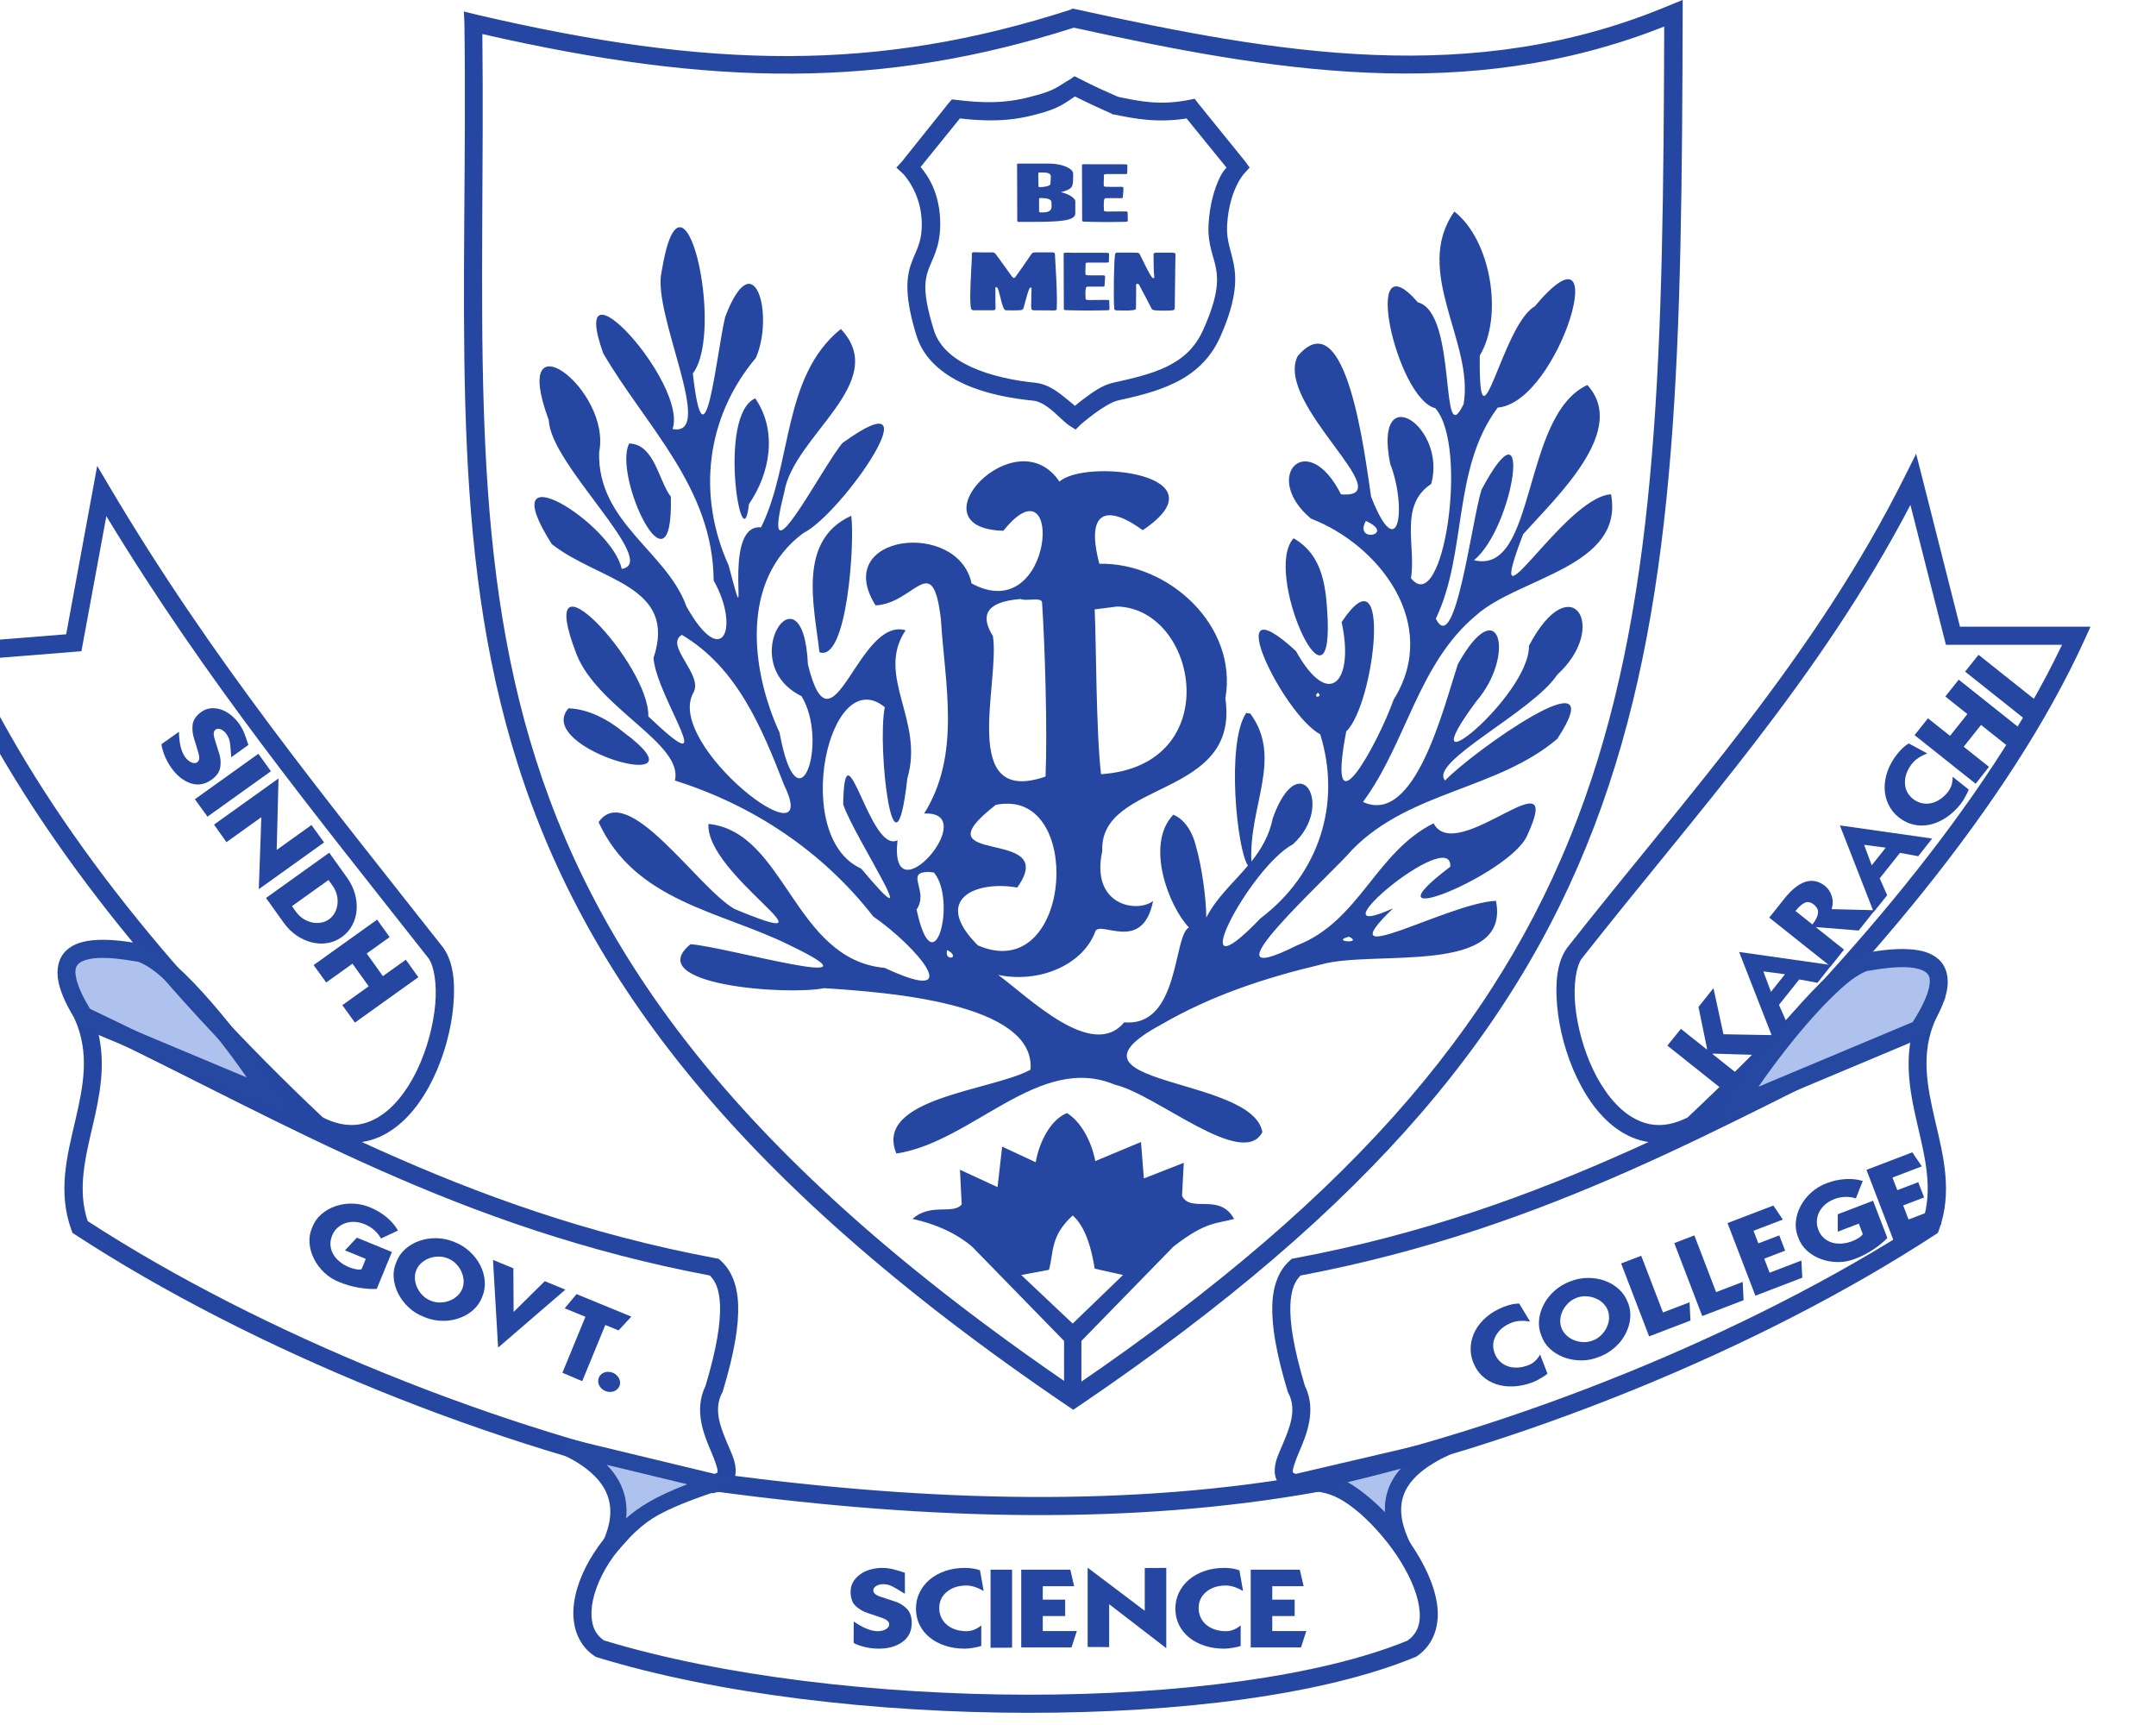 <?xml version="1.0" encoding="UTF-8" standalone="no"?>
<!-- Created with Inkscape (http://www.inkscape.org/) -->

<svg
   xmlns:dc="http://purl.org/dc/elements/1.1/"
   xmlns:cc="http://creativecommons.org/ns#"
   xmlns:rdf="http://www.w3.org/1999/02/22-rdf-syntax-ns#"
   xmlns:svg="http://www.w3.org/2000/svg"
   xmlns="http://www.w3.org/2000/svg"
   xmlns:sodipodi="http://sodipodi.sourceforge.net/DTD/sodipodi-0.dtd"
   xmlns:inkscape="http://www.inkscape.org/namespaces/inkscape"
   width="500"
   height="400"
   id="svg2"
   version="1.1"
   inkscape:version="0.48.4 r9939"
   sodipodi:docname="New document 1">
  <defs
     id="defs4">
    <filter
       color-interpolation-filters="sRGB"
       inkscape:label="filter1"
       id="filter4127" />
    <inkscape:path-effect
       effect="bend_path"
       id="path-effect4487"
       is_visible="true"
       bendpath="m 4105.363,9446.687 c 87.425,7.64 139.056,3.25 202.613,0"
       prop_scale="1"
       scale_y_rel="false"
       vertical="false"
       bendpath-nodetypes="cc" />
  </defs>
  <sodipodi:namedview
     id="base"
     pagecolor="#ffffff"
     bordercolor="#666666"
     borderopacity="1.0"
     inkscape:pageopacity="0.0"
     inkscape:pageshadow="2"
     inkscape:zoom="0.49980848"
     inkscape:cx="192.88476"
     inkscape:cy="250.50082"
     inkscape:document-units="px"
     inkscape:current-layer="layer1"
     showgrid="false"
     fit-margin-top="0"
     fit-margin-left="0"
     fit-margin-right="0"
     fit-margin-bottom="0"
     inkscape:window-width="1024"
     inkscape:window-height="712"
     inkscape:window-x="-4"
     inkscape:window-y="-4"
     inkscape:window-maximized="1" />
  <g
     inkscape:label="Layer 1"
     inkscape:groupmode="layer"
     id="layer1"
     transform="translate(3308.638,307.139)">
    <g
       transform="matrix(-1,0,0,1,11746.495,-122.166)"
       id="g4033" />
    <flowRoot
       xml:space="preserve"
       id="flowRoot6589"
       style="font-size:20px;font-style:normal;font-variant:normal;font-weight:normal;font-stretch:normal;text-align:center;line-height:125%;letter-spacing:-3.16px;word-spacing:0px;text-anchor:middle;fill:#000000;fill-opacity:1;stroke:none;font-family:bebas;-inkscape-font-specification:bebas"
       transform="translate(-3549.292,324.897)"><flowRegion
         id="flowRegion6591"><rect
           id="rect6593"
           width="586.899"
           height="422.85"
           x="76.368"
           y="243.432"
           style="font-size:20px" /></flowRegion><flowPara
         id="flowPara6595" /></flowRoot>    <g
       transform="matrix(4.291,0,0,4.291,-3602.946,-542.762)"
       id="g3970">
      <path
         inkscape:connector-curvature="0"
         id="path3972"
         d="m 147.188,66.344 c -2.277,3.23 1.08,7.073 0.5,10.406 -1.318,2.739 -0.301,-4.939 -2.469,-5.5 -3.126,-3.6 -1.173,5.192 0.938,5.719 1.826,2.048 0.431,11.373 -1.312,9.188 0.283,-1.737 -0.665,-3.942 1.094,-5.094 0.856,-3.116 -3.146,-5.748 -2.219,-1.094 0.927,2.393 0.447,5.575 -1.031,1.781 -0.326,-2.125 -1.315,-10.712 -3.969,-7.594 -1.273,2.589 5.688,7.744 2.344,7.469 -1.834,-3.624 -4.325,-0.955 -1.625,1.312 3.685,1.415 7.019,5.703 4.469,9.781 -0.827,2.329 -3.686,7.6 -2.562,1.719 1.539,-1.465 2.519,-10.082 -0.25,-5.906 0.702,3.191 -0.661,4.812 -2.469,1.562 -4.286,-3.949 -0.706,3.423 1.312,4.5 1.168,3.746 -0.068,7.557 -3.219,9.938 -4.435,4.622 -0.633,-2.719 1.75,-4 2.289,-2.076 0.338,-5.383 -1.094,-1.406 -0.185,0.945 -0.635,1.687 -1.156,2.344 -0.15,-2.999 1.717,-5.595 -0.062,-8 L 135.938,93.438 c -1.086,1.621 -0.504,7.372 0.094,8.25 -0.785,0.934 -1.708,1.737 -2.25,2.812 -7.5e-4,-1.044 -0.246,-2.779 -0.562,-3.875 -0.161,-0.668 -0.55,-1.413 -1.219,-1.688 -1.543,1.607 -0.237,4.972 0.844,6.094 -0.863,0.436 -0.488,5.392 -3.5,5.125 -1.725,2.096 -5.174,-1.367 -6.812,-2.562 2.226,0.468 4.587,-0.544 5.25,-2.344 0.238,-0.645 2.558,1.214 3.125,-1.656 -0.792,0.658 -3.394,0.313 -2.75,-2.688 -0.151,-3.891 7.444,-2.8 6.656,-8.25 0.685,-3.933 -3.063,-7.353 -6.812,-7.281 -0.813,-3.092 0.608,-3.095 2.344,-1.812 4.528,-3.038 -3.111,-3.886 -4.5,-2.625 -2.352,-3.513 -8.023,2.518 -3.031,2.656 3.302,-4.13 2.776,5.28 -1.719,2.844 -0.724,-3.465 -7.615,-2.671 -5.188,1.188 2.126,-0.102 3.081,-3.06 3.531,0.75 0.217,3.524 1.101,7.299 -0.906,10.5 3.203,-0.162 -1.93,5.802 -1.438,1.438 -1.499,0.801 -2.857,-6.613 -2.938,-1.938 0.592,1.782 4.73,7.947 0.969,3.469 -3.815,-1.702 -1.745,-11.188 1.281,-8.719 -0.432,2.105 0.504,10.19 1.219,3.844 0.933,-3.113 -1.745,-5.542 -0.094,-8 -2.591,-0.746 -3.969,7.185 -5.281,1.844 -0.253,-5.613 -4.037,-0.11 -0.344,1.719 1.496,2.455 -0.182,7.439 -1.188,1.969 -1.549,-3.367 -2.139,-8.249 1.281,-10.781 2.093,-1.031 7.337,-8.644 2.125,-4.875 -1.096,1.268 -4.537,8.064 -3.156,2.688 0.471,-3.064 5.781,-5.961 3.062,-8.844 -3.17,2.559 -2.609,7.264 -4.312,10.719 -2.256,-0.217 -0.445,7.012 -1.75,2.062 -1.707,-3.768 -1.248,-7.985 1.469,-11.219 1.004,-2.28 -0.075,-6.367 -1.656,-2.219 -0.467,1.904 -1.106,8.748 -1.75,3.062 1.772,-2.333 -0.556,-12.458 -1.688,-5.5 -0.537,2.247 2.97,8.954 0.594,8.5 0.838,-2.46 -5.749,-9.708 -3.75,-4.094 2.295,3.944 5.94,7.254 5.969,12.281 1.422,2.501 0.511,4.923 -1.469,1.406 -1.055,-2.967 -4.83,-4.542 -4.719,-8.344 0.678,-3.404 -4.886,-7.541 -2.719,-1.719 0.056,2.364 6.044,7.7 3.938,8.031 -0.512,-2.457 -7.113,-6.597 -3.781,-1.344 2.548,2.008 6.811,2.211 5.5,6.156 0.157,2.143 3.829,7.076 -0.281,3.156 0.084,-2.81 -6.309,-9.641 -3.875,-3.344 1.166,2.921 5.787,4.83 5.312,6.812 4.19,1.316 7.961,3.798 10.719,7.344 2.307,1.593 5.165,4.903 0.625,2.781 -4.932,-0.452 -5.361,-7.356 -9.531,-7.781 -0.169,2.765 7.558,7.155 1.406,4.594 -1.992,-1.135 -5.774,-6.968 -7.344,-4.688 1.976,4.295 6.571,4.798 10.281,6.625 5.721,2.733 -3.458,0.087 -5.312,-0.031 -2.677,2.193 5.192,2.782 7.219,2.375 3.301,0.215 11.448,0.775 11.156,4.406 -2.113,1.151 -8.489,1.513 -7.25,4.531 4.116,-0.621 7.723,-5.447 11.812,-3.719 2.238,0.513 6.901,4.592 7.969,2.562 -0.515,-3.051 -11.637,-2.486 -5.469,-5.812 2.723,-1.583 5.638,-2.535 8.656,-3.25 2.808,-0.802 10.252,0.644 9.438,-3.438 -2.593,0.113 -9.284,3.994 -5.562,0.406 -4.675,2.119 3.216,-4.525 3.094,-2.25 -5.009,3.789 3.247,0.428 4.156,-1.688 2.125,-4.595 -3.814,1.694 -5.062,-0.656 -3.147,1.578 -3.988,5.274 -7.375,6.594 -5.488,2.746 1.678,-3.652 3,-5.188 3.113,-3.163 7.802,-3.21 11.062,-5.969 3.158,-4.825 -4.65,0.75 -6.062,2.25 -0.916,-1.005 4.733,-3.703 6.062,-5.719 2.831,-2.586 0.742,-5.895 -1.531,-1.562 0.055,2.723 -6.763,8.272 -2.844,3 2.155,-2.501 1.242,-6.037 -1,-2 -0.789,2.41 -2.324,8.738 -5.125,7.438 2.347,-3.172 2.965,-7.472 6.125,-10.094 2.308,-2.052 8.008,-2.603 7.281,-6.531 -2.577,0.158 -7.067,8.212 -4.75,2.156 1.846,-2.062 5.691,-5.626 3.469,-8.062 -3.577,1.656 -2.719,10.301 -6.125,9.469 2.182,-1.8 3.236,-9.117 0.406,-3.812 -0.544,1.729 -1.418,9.103 -2.469,6.969 1.706,-3.564 0.873,-8.101 3.344,-11.406 3.358,-0.266 6.392,-10.704 2,-5.469 -1.794,1.045 -3.034,8.43 -2.969,2.656 1.282,-2.124 0.608,-6.238 -1.375,-7.781 z M 109.406,76.438 c -2.077,0.905 -0.691,9.041 -0.344,5.719 1.161,-1.694 1.548,-3.961 0.344,-5.719 z m -6.812,2.438 c -0.909,1.757 2.392,8.695 2.25,2.875 -0.674,-0.872 -0.875,-2.83 -2.25,-2.875 z m 12,3.906 c -2.928,1.337 -2.003,4.865 -1.719,7.375 1.501,0.56 1.916,-5.959 1.719,-7.375 z m 27.812,0.281 c 1.661,0.744 -0.676,1.226 0,0 z M 138.5,84 c -1.657,1.804 2.039,9.991 1.844,4.406 C 140.259,86.734 140.141,84.939 138.5,84 z m -14.75,3.281 c 0.303,0.138 1.135,-0.125 1.156,0.188 0.153,2.259 0.297,6.923 0.188,9.406 -4.72,1.637 -2.446,-5.079 -2.844,-7.594 -0.932,-1.49 0.216,-1.896 1.5,-2 z m 5.219,0.406 c 4.384,0.116 5.893,8.609 -0.875,9.062 -0.275,-2.358 -0.257,-7.125 -0.344,-8.906 l 1.219,-0.156 z m -23.531,1.531 c 2.995,1.77 4.328,5.036 5.531,8.125 2.172,4.475 -6.493,-2.196 -4.906,-5 0.557,-0.965 -1.584,-2.554 -0.625,-3.125 z m 34.375,3.125 c 0.326,0.245 -0.334,0.328 0,0 z m -40.5,0.844 c -1.963,2.209 7.813,4.889 3,1.312 -0.838,-0.692 -1.893,-1.268 -3,-1.312 z m 23.75,5.156 c 4.09,0.028 3.282,9.778 -1.625,7.656 -2.533,-2.52 -0.07,-3.519 2.125,-3.125 2.414,-3.362 -5.575,-1.041 -1.156,-4.469 0.225,-0.048 0.455,-0.064 0.656,-0.062 z m -4.312,3.688 c 0.085,-7.5e-4 0.203,0.023 0.312,0.031 1.258,1.497 -0.013,6.339 -0.938,2 0.689,-0.988 -0.655,-2.019 0.625,-2.031 z m 22.75,3.5 c 0.8,0.401 -1.059,0.257 0,0 z M 119.781,106.25 c 0.799,0.433 -0.202,0.651 0,0 z m 6.469,8.812 c -0.883,0.352 -1.494,1.558 -1.688,2.656 l -1.812,-0.844 -0.25,2.188 -2.031,-0.938 0.094,1.875 c -0.461,0.566 -1.689,-0.098 -2.656,0.781 1.343,0.297 2.403,0.808 3.219,1.5 l 4.969,5.094 0,3.094 0.938,0 0,-3.094 4.969,-5.094 c 1.787,-1.394 2.361,-1.233 3.281,-1.5 -0.785,-1.435 -2.349,-0.29 -2.812,-1.25 l 0.094,-1.781 -2.156,0.844 -0.156,-1.969 -2.469,1.031 c -0.217,-1.129 -0.816,-2.158 -1.531,-2.594 z m 0.312,5.531 c 0.509,0.452 0.941,1.305 1.188,2.875 l 1.531,0.344 -2.719,2.625 -2.781,-2.625 1.5,-0.281 c 0.264,-0.947 0.051,-1.809 1.281,-2.938 z"
         style="fill:#2547a1;fill-opacity:1" />
      <path
         style="font-size:medium;font-style:normal;font-variant:normal;font-weight:normal;font-stretch:normal;text-indent:0;text-align:start;text-decoration:none;line-height:normal;letter-spacing:normal;word-spacing:normal;text-transform:none;direction:ltr;block-progression:tb;writing-mode:lr-tb;text-anchor:start;baseline-shift:baseline;color:#000000;fill:#2547a1;fill-opacity:1;stroke:none;stroke-width:0.983;marker:none;visibility:visible;display:inline;overflow:visible;enable-background:accumulate;font-family:Sans;-inkscape-font-specification:Sans"
         d="m 126.656,59.031 -0.219,0.156 c -0.67,0.379 -0.792,0.615 -2.094,0.938 -1.473,0.405 -2.73,0.345 -4.031,0.188 l -0.281,-0.031 -0.188,0.219 -2.5,3.125 -0.312,0.344 0.344,0.312 c 0,0 1.045,1.028 1.031,2.781 -0.008,1.045 -0.333,1.383 -0.594,2.156 -0.261,0.773 -0.315,1.824 0.312,3.844 0.384,1.235 1.4,2.064 2.562,2.594 1.163,0.53 2.511,0.784 3.75,0.906 0.279,0.028 0.601,0.201 0.938,0.469 0.337,0.268 0.649,0.621 1,0.875 L 126.719,78.125 127,77.844 c 0,0 0.328,-0.278 0.75,-0.594 0.422,-0.316 0.96,-0.63 1.219,-0.688 1.017,-0.227 2.127,-0.479 3.125,-0.969 0.998,-0.49 1.889,-1.239 2.438,-2.469 0.825,-1.851 0.901,-2.984 0.75,-3.844 -0.151,-0.86 -0.423,-1.331 -0.375,-2.188 0.057,-1.01 0.305,-1.729 0.531,-2.188 0.227,-0.459 0.406,-0.625 0.406,-0.625 l 0.281,-0.312 -0.25,-0.344 -2.531,-3.125 -0.188,-0.25 -0.312,0.062 c -1.539,0.303 -2.604,0.088 -3.781,-0.156 -0.029,-0.013 -0.065,-0.019 -0.094,-0.031 -0.677,-0.296 -1.298,-0.574 -2.062,-0.969 l -0.25,-0.125 z m 0.031,1.094 c 0.72,0.359 1.377,0.664 2,0.938 l 0.031,0.031 0.062,0 c 1.124,0.232 2.345,0.467 3.938,0.219 l 2.156,2.656 c -0.114,0.148 -0.183,0.174 -0.344,0.5 -0.28,0.567 -0.56,1.417 -0.625,2.562 -0.062,1.093 0.287,1.728 0.406,2.406 0.119,0.678 0.09,1.537 -0.688,3.281 -0.45,1.01 -1.117,1.582 -1.969,2 -0.851,0.418 -1.887,0.648 -2.906,0.875 -0.593,0.132 -1.13,0.527 -1.594,0.875 -0.267,0.2 -0.322,0.248 -0.469,0.375 -0.208,-0.179 -0.409,-0.341 -0.688,-0.562 -0.397,-0.315 -0.879,-0.629 -1.469,-0.688 -1.169,-0.116 -2.427,-0.384 -3.438,-0.844 -1.01,-0.46 -1.754,-1.11 -2.031,-2 -0.596,-1.918 -0.511,-2.629 -0.312,-3.219 0.199,-0.59 0.646,-1.207 0.656,-2.469 0.014,-1.727 -0.711,-2.714 -1.062,-3.125 l 2.125,-2.625 c 1.265,0.14 2.593,0.202 4.125,-0.219 1.291,-0.319 1.635,-0.682 2.094,-0.969 z"
         id="path3974"
         inkscape:connector-curvature="0" />
      <path
         style="font-size:medium;font-style:normal;font-variant:normal;font-weight:normal;font-stretch:normal;text-indent:0;text-align:start;text-decoration:none;line-height:normal;letter-spacing:normal;word-spacing:normal;text-transform:none;direction:ltr;block-progression:tb;writing-mode:lr-tb;text-anchor:start;baseline-shift:baseline;color:#000000;fill:#2547a1;fill-opacity:1;stroke:none;stroke-width:0.983;marker:none;visibility:visible;display:inline;overflow:visible;enable-background:accumulate;font-family:Sans;-inkscape-font-specification:Sans"
         d="m 159.531,54.906 -0.688,0.281 c -10.68,4.506 -21.304,2.598 -32.125,0.219 l -0.156,-0.031 -0.125,0.062 c -10.407,3.353 -19.399,3.241 -32.156,0.25 l -0.625,-0.156 0.031,0.625 c 0.198,14.673 -0.931,27.088 2.562,39 3.494,11.912 11.606,23.243 30.062,35.75 l 0.281,0.188 0.281,-0.188 c 15.917,-10.785 24.113,-20.731 28.281,-32.438 4.168,-11.707 4.323,-25.094 4.375,-42.812 l 0,-0.75 z m -1,1.438 c -0.055,17.351 -0.278,30.449 -4.312,41.781 -4.063,11.413 -12.023,21.121 -27.625,31.75 -18.107,-12.338 -25.97,-23.389 -29.375,-35 -3.376,-11.512 -2.401,-23.678 -2.562,-38.125 12.474,2.858 21.624,2.965 31.969,-0.344 10.575,2.322 21.198,4.189 31.906,-0.062 z"
         id="path3976"
         inkscape:connector-curvature="0" />
      <g
         transform="matrix(1.524,0,0,0.656,6,0)"
         style="font-size:5.832px;font-style:normal;font-variant:normal;font-weight:normal;font-stretch:normal;text-align:center;line-height:125%;letter-spacing:0px;word-spacing:0px;text-anchor:middle;fill:#2547a1;fill-opacity:1;stroke:none;font-family:Headline One;-inkscape-font-specification:Headline One"
         id="g3978">
        <path
           d="m 79.201,101.306 c -2e-6,0.276 -0.134,0.463 -0.402,0.56 -0.206,0.078 -0.552,0.117 -1.038,0.117 l -0.56,0 c -0.039,0 -0.058,-0.029 -0.058,-0.088 l -0.006,-4.642 c 0,-0.047 0.012,-0.07 0.035,-0.07 l 1.097,0 c 0.233,5e-6 0.435,0.086 0.606,0.259 0.171,0.173 0.255,0.374 0.251,0.604 l -0.006,0.618 c -0.004,0.229 -0.027,0.397 -0.07,0.502 -0.058,0.14 -0.179,0.264 -0.361,0.373 0.128,0.062 0.243,0.163 0.344,0.303 0.113,0.156 0.169,0.315 0.169,0.478 z m -0.869,-2.986 c 0.004,-0.132 -0.008,-0.225 -0.035,-0.28 -0.039,-0.082 -0.118,-0.122 -0.239,-0.122 -0.066,-0.004 -0.111,-0.004 -0.134,0 -0.023,0.004 -0.035,0.023 -0.035,0.058 0.004,0.194 0.006,0.55 0.006,1.067 -10e-7,0.051 0.014,0.076 0.041,0.076 0.078,0.008 0.16,-0.013 0.248,-0.061 0.088,-0.049 0.133,-0.118 0.137,-0.207 z m 0.029,2.374 -0.006,-0.344 c -0.004,-0.222 -0.136,-0.332 -0.397,-0.332 -0.027,0 -0.041,0.021 -0.041,0.064 0,0 0,0.348 0,1.044 0,0.051 0.021,0.076 0.064,0.076 l 0.082,0 c 0.202,10e-6 0.301,-0.169 0.297,-0.507 z"
           style="fill:#2547a1;fill-opacity:1"
           id="path3980"
           inkscape:connector-curvature="0" />
        <path
           d="m 81.065,101.901 c -2e-6,0.047 -0.031,0.072 -0.093,0.076 -0.537,0.027 -1.025,0.023 -1.464,-0.012 -0.043,-0.004 -0.064,-0.041 -0.064,-0.111 l -0.006,-4.555 c 0,-0.043 0.021,-0.064 0.064,-0.064 0.299,-0.004 0.783,-0.002 1.452,0.006 0.062,5e-6 0.093,0.023 0.093,0.07 -2e-6,0.062 -2e-6,0.167 0,0.315 -0.004,0.183 -0.006,0.298 -0.006,0.347 -10e-7,0.049 -0.021,0.073 -0.064,0.073 -0.155,4e-6 -0.379,4e-6 -0.671,0 -0.058,4e-6 -0.088,0.021 -0.088,0.064 -10e-7,0.019 -0.002,0.158 -0.006,0.414 -0.004,0.218 -0.004,0.381 0,0.49 -10e-7,0.043 0.023,0.068 0.07,0.076 0.082,0.012 0.262,0.014 0.542,0.006 0.051,3e-6 0.078,0.023 0.082,0.07 0.004,0.07 0.002,0.2 -0.006,0.391 -0.008,0.222 -0.012,0.352 -0.012,0.391 -2e-6,0.054 -0.021,0.082 -0.064,0.082 -2e-6,1e-5 -0.175,1e-5 -0.525,0 -0.039,1e-5 -0.062,0.029 -0.07,0.087 -0.019,0.163 -0.023,0.472 -0.012,0.927 -10e-7,0.051 0.035,0.08 0.105,0.088 0.152,-0.004 0.366,-0.008 0.642,-0.012 0.062,0 0.093,0.025 0.093,0.076 -10e-7,0.315 0.002,0.55 0.006,0.706 z"
           style="fill:#2547a1;fill-opacity:1"
           id="path3982"
           inkscape:connector-curvature="0" />
        <path
           d="m 78.542,109.081 c -3e-6,0.066 -0.002,0.107 -0.006,0.122 -0.012,0.047 -0.035,0.072 -0.07,0.076 -0.016,0.004 -0.257,0 -0.723,-0.012 -0.062,0 -0.095,-0.043 -0.099,-0.128 -0.008,-0.101 -0.01,-0.28 -0.006,-0.536 -3e-6,-0.171 0.002,-0.395 0.006,-0.671 0.004,-0.264 0.006,-0.406 0.006,-0.426 -2e-6,-0.082 -0.008,-0.122 -0.023,-0.122 -0.019,0 -0.037,0.033 -0.053,0.099 -0.031,0.14 -0.068,0.397 -0.111,0.77 -0.051,0.447 -0.084,0.727 -0.099,0.84 -0.016,0.097 -0.051,0.152 -0.108,0.163 -0.056,0.012 -0.139,0.018 -0.248,0.018 -0.175,-0.004 -0.26,-0.006 -0.257,-0.006 -0.035,0 -0.064,-0.054 -0.087,-0.163 -0.039,-0.183 -0.08,-0.496 -0.122,-0.939 -0.047,-0.412 -0.076,-0.643 -0.088,-0.694 -0.019,-0.078 -0.041,-0.117 -0.064,-0.117 -0.016,0 -0.023,0.041 -0.023,0.122 -10e-7,0.929 0.002,1.472 0.006,1.627 0.004,0.101 -0.025,0.155 -0.087,0.163 -1e-6,0 -0.227,0 -0.682,0 -0.062,0 -0.097,-0.066 -0.105,-0.198 -0.016,-0.229 -0.023,-0.556 -0.023,-0.98 0,-0.486 0.012,-1.198 0.035,-2.135 0.019,-0.805 0.027,-1.244 0.023,-1.318 -0.004,-0.035 -0.002,-0.066 0.006,-0.093 0.012,-0.043 0.033,-0.062 0.064,-0.058 0.21,0.016 0.432,0.02 0.665,0.012 0.039,10e-6 0.074,0.043 0.105,0.128 0.043,0.121 0.233,0.731 0.572,1.831 0.031,0.097 0.056,0.146 0.076,0.146 0.023,0 0.049,-0.049 0.076,-0.146 0.144,-0.459 0.328,-1.073 0.554,-1.843 0.023,-0.082 0.068,-0.12 0.134,-0.117 -3e-6,10e-6 0.204,10e-6 0.612,0 0.054,10e-6 0.082,0.054 0.082,0.163 0.016,0.673 0.031,1.345 0.047,2.018 0.023,1.112 0.029,1.913 0.017,2.403 z"
           style="fill:#2547a1;fill-opacity:1"
           id="path3984"
           inkscape:connector-curvature="0" />
        <path
           d="m 80.415,109.191 c -2e-6,0.047 -0.031,0.072 -0.093,0.076 -0.537,0.027 -1.025,0.023 -1.464,-0.012 -0.043,-0.004 -0.064,-0.041 -0.064,-0.111 l -0.006,-4.555 c 0,-0.043 0.021,-0.064 0.064,-0.064 0.299,-0.004 0.783,-0.002 1.452,0.006 0.062,1e-5 0.093,0.023 0.093,0.07 -2e-6,0.062 -2e-6,0.167 0,0.315 -0.004,0.183 -0.006,0.298 -0.006,0.347 -10e-7,0.049 -0.021,0.073 -0.064,0.073 -0.155,1e-5 -0.379,1e-5 -0.671,0 -0.058,1e-5 -0.088,0.021 -0.088,0.064 -10e-7,0.019 -0.002,0.158 -0.006,0.414 -0.004,0.218 -0.004,0.381 0,0.49 -1e-6,0.043 0.023,0.068 0.07,0.076 0.082,0.012 0.262,0.014 0.542,0.006 0.051,1e-5 0.078,0.023 0.082,0.07 0.004,0.07 0.002,0.2 -0.006,0.391 -0.008,0.222 -0.012,0.352 -0.012,0.391 -2e-6,0.054 -0.021,0.082 -0.064,0.082 -2e-6,0 -0.175,0 -0.525,0 -0.039,0 -0.062,0.029 -0.07,0.087 -0.019,0.163 -0.023,0.472 -0.012,0.927 -1e-6,0.051 0.035,0.08 0.105,0.088 0.152,-0.004 0.366,-0.008 0.642,-0.012 0.062,10e-6 0.093,0.025 0.093,0.076 -2e-6,0.315 0.002,0.55 0.006,0.706 z"
           style="fill:#2547a1;fill-opacity:1"
           id="path3986"
           inkscape:connector-curvature="0" />
        <path
           d="m 82.757,104.648 c -0.004,-0.202 -0.014,1.283 -0.029,4.456 -2e-6,0.101 -0.031,0.157 -0.093,0.169 -0.187,0.031 -0.383,0.031 -0.589,0 -0.07,-0.012 -0.115,-0.052 -0.134,-0.122 -0.128,-0.583 -0.278,-1.244 -0.449,-1.983 -0.016,-0.058 -0.039,-0.088 -0.07,-0.088 -0.023,0 -0.035,0.041 -0.035,0.122 0,0.082 0,0.358 0,0.828 -0.004,0.467 -0.006,0.83 -0.006,1.091 -10e-7,0.078 -0.049,0.126 -0.146,0.146 -0.066,0.015 -0.154,0.021 -0.263,0.018 -0.14,-0.004 -0.22,-0.006 -0.239,-0.006 -0.078,0.004 -0.119,-0.041 -0.122,-0.134 -0.016,-0.544 -0.019,-1.365 -0.012,-2.461 0.008,-1.061 0.021,-1.736 0.041,-2.024 0.008,-0.093 0.033,-0.142 0.076,-0.146 0.093,-0.004 0.22,-0.004 0.379,0 0.194,0.008 0.299,0.012 0.315,0.012 0.054,0 0.089,0.041 0.105,0.122 0.194,0.941 0.33,1.547 0.408,1.82 0.031,0.105 0.056,0.157 0.076,0.157 0.027,0 0.037,-0.06 0.029,-0.181 -0.016,-0.315 -0.023,-0.914 -0.023,-1.796 -2e-6,-0.089 0.039,-0.132 0.117,-0.128 0.132,0 0.313,0 0.542,0 0.082,0.004 0.122,0.047 0.122,0.128 z"
           style="fill:#2547a1;fill-opacity:1"
           id="path3988"
           inkscape:connector-curvature="0" />
      </g>
      <g
         id="g3990"
         transform="matrix(0.089,0,0,0.089,-643.086,-2.684)"
         style="stroke:#2547a1;stroke-opacity:1">
        <path
           style="fill:#afc1ed;fill-opacity:1;stroke:none"
           d="m 8160.788,1313.493 c -26.901,-42.749 -66.837,-87.696 -81.031,-88.034 -37.874,-6.755 -57.244,0.801 -31.012,41.016 z"
           id="path3992"
           inkscape:connector-curvature="0"
           sodipodi:nodetypes="cccc" />
        <g
           id="g3994"
           style="stroke:#2547a1;stroke-opacity:1">
          <g
             id="g3996"
             style="stroke:#2547a1;stroke-opacity:1">
            <g
               id="g3998"
               style="stroke:#2547a1;stroke-opacity:1">
              <g
                 id="g4000"
                 style="stroke:#2547a1;stroke-opacity:1">
                <g
                   id="g4002"
                   style="stroke:#2547a1;stroke-opacity:1">
                  <g
                     id="g4004"
                     style="stroke:#2547a1;stroke-opacity:1">
                    <g
                       id="g4006"
                       style="stroke:#2547a1;stroke-opacity:1">
                      <g
                         id="g4008"
                         style="stroke:#2547a1;stroke-opacity:1">
                        <g
                           id="g4010"
                           style="stroke:#2547a1;stroke-opacity:1">
                          <g
                             id="g4012"
                             style="stroke:#2547a1;stroke-opacity:1">
                            <g
                               id="g4014"
                               style="stroke:#2547a1;stroke-opacity:1">
                              <g
                                 id="g4016"
                                 style="stroke:#2547a1;stroke-opacity:1">
                                <g
                                   transform="translate(-8.839,2360.42)"
                                   style="stroke:#2547a1;stroke-opacity:1"
                                   id="g4018">
                                <path
                                   style="font-size:medium;font-style:normal;font-variant:normal;font-weight:normal;font-stretch:normal;text-indent:0;text-align:start;text-decoration:none;line-height:normal;letter-spacing:normal;word-spacing:normal;text-transform:none;direction:ltr;block-progression:tb;writing-mode:lr-tb;text-anchor:start;baseline-shift:baseline;color:#000000;fill:#2547a1;fill-opacity:1;stroke:none;stroke-width:11;marker:none;visibility:visible;display:inline;overflow:visible;enable-background:accumulate;font-family:Sans;-inkscape-font-specification:Sans"
                                   d="m 8044.562,-1107.969 6.031,13.563 c 9.18,20.656 5.207,40.391 0.312,61.437 -4.895,21.047 -10.851,43.313 -2.344,66.563 l 0.625,1.719 1.531,1 c 107.036,69.847 253.894,129.562 386.031,156.844 l 1.094,0.219 1.062,-0.219 c 3.677,-0.705 6.797,-1.914 9.219,-4.156 2.422,-2.242 3.652,-5.509 3.781,-8.406 0.259,-5.795 -2.186,-10.691 -4.469,-16.062 -4.566,-10.743 -9.279,-21.792 -3.719,-32.188 l 0.281,-0.5 0.156,-0.531 c 7.019,-23.32 9.728,-39.984 9.25,-52.531 -0.478,-12.548 -4.525,-21.308 -10.75,-26.781 l -1.156,-1 -1.469,-0.25 c -156.174,-29.168 -261.785,-95.48 -382.062,-152.375 l -13.406,-6.344 z m 20.281,21.906 c 114.458,55.101 219.264,118.494 371.375,147.25 3.362,3.36 5.818,8.322 6.187,18.031 0.401,10.517 -1.966,26.201 -8.75,48.781 -0.016,0.055 -0.015,0.101 -0.031,0.156 -7.434,15.119 -0.731,30.291 3.688,40.688 2.259,5.315 3.691,9.765 3.625,11.25 -0.033,0.743 10e-5,0.583 -0.281,0.844 -0.236,0.219 -1.239,0.718 -2.937,1.156 -129.605,-26.947 -274.21,-85.717 -379.313,-153.938 -6.291,-18.981 -1.581,-37.989 3.219,-58.625 4.056,-17.441 7.871,-36.116 3.219,-55.594 z"
                                   id="path4020"
                                   inkscape:connector-curvature="0" />
                                <path
                                   style="font-size:medium;font-style:normal;font-variant:normal;font-weight:normal;font-stretch:normal;text-indent:0;text-align:start;text-decoration:none;line-height:normal;letter-spacing:normal;word-spacing:normal;text-transform:none;direction:ltr;block-progression:tb;writing-mode:lr-tb;text-anchor:start;baseline-shift:baseline;color:#000000;fill:#2547a1;fill-opacity:1;stroke:none;stroke-width:11;marker:none;visibility:visible;display:inline;overflow:visible;enable-background:accumulate;font-family:Sans;-inkscape-font-specification:Sans"
                                   d="m 8064.188,-1430.406 -2.656,14.437 -16.187,87.813 -66.563,5.312 -7.812,0.625 3.25,7.156 c 45.298,99.508 121.667,196.334 220.187,288.969 l 0.563,0.563 0.687,0.344 c 16.297,8.302 31.901,7.179 44.281,0.031 12.38,-7.147 21.727,-19.628 28.438,-33.625 6.711,-13.997 10.803,-29.607 12.062,-43.688 1.26,-14.081 0.088,-26.651 -6,-35.187 l -0.062,-0.094 -0.062,-0.125 c -73.129,-92.975 -140.217,-174.412 -202.656,-279.906 l -7.469,-12.625 z m 5.562,30.531 c 60.74,100.234 125.67,179.501 195.75,268.594 0.014,0.018 0.017,0.044 0.031,0.062 3.118,4.428 5.067,15.153 3.938,27.781 -1.134,12.674 -4.956,27.235 -11.031,39.906 -6.075,12.671 -14.428,23.318 -24,28.844 -9.415,5.436 -19.847,6.524 -33.125,-0.031 -95.101,-89.527 -168.926,-182.756 -213.688,-277.781 l 62.781,-5.031 4.188,-0.344 0.781,-4.125 14.375,-77.875 z"
                                   id="path4022"
                                   inkscape:connector-curvature="0" />
                                <g
                                   style="stroke:#2547a1;stroke-opacity:1"
                                   id="g4024">
                                <path
                                   transform="matrix(-1,0,0,1,15295.787,-447.063)"
                                   sodipodi:nodetypes="cccc"
                                   inkscape:connector-curvature="0"
                                   id="path4026"
                                   d="m 6412.305,-387.553 c 30.508,14.061 40.041,32.682 26.247,60.882 14.414,-15.971 29.681,-42.301 66.14,-39.259 z"
                                   style="fill:#afc1ed;fill-opacity:1;stroke:none" />
                                <path
                                   style="font-size:medium;font-style:normal;font-variant:normal;font-weight:normal;font-stretch:normal;text-indent:0;text-align:start;text-decoration:none;line-height:normal;letter-spacing:normal;word-spacing:normal;text-transform:none;direction:ltr;block-progression:tb;writing-mode:lr-tb;text-anchor:start;baseline-shift:baseline;color:#000000;fill:#2547a1;fill-opacity:1;stroke:none;stroke-width:11;marker:none;visibility:visible;display:inline;overflow:visible;enable-background:accumulate;font-family:Sans;-inkscape-font-specification:Sans"
                                   d="m 8441.188,-818.531 -0.688,0.062 c -33.025,3.896 -59.844,25.09 -74.688,48.125 -7.422,11.518 -11.941,23.565 -12.438,34.719 -0.497,11.153 3.554,21.84 13,27.969 l 0.656,0.438 0.719,0.219 c 73.141,22.446 169.698,33.654 261.812,33.719 92.115,0.064 179.594,-10.902 235.156,-33.906 l 0.5,-0.219 0.469,-0.312 c 10.594,-7.231 13.89,-19.469 12.156,-31.5 -1.734,-12.031 -7.761,-24.588 -15.688,-36.281 -7.926,-11.693 -17.821,-22.458 -27.75,-30.344 -9.929,-7.886 -19.729,-13.375 -29.406,-12.625 l -0.281,0 -0.25,0.062 c -110.795,20.054 -232.543,17.434 -362.594,-0.031 l -0.688,-0.094 z M 8805.875,-807.5 c 4.175,-0.324 12.84,3.229 21.719,10.281 8.878,7.052 18.143,17.115 25.437,27.875 7.294,10.76 12.546,22.278 13.906,31.719 1.336,9.271 -0.453,15.787 -7.125,20.531 -52.957,21.728 -139.395,32.876 -230.25,32.812 -90.852,-0.063 -186.262,-11.227 -257.688,-33 -5.545,-3.861 -7.865,-9.676 -7.5,-17.875 0.377,-8.461 4.079,-18.964 10.688,-29.219 13.134,-20.382 37.374,-39.462 66.188,-43.062 130.281,17.437 252.663,20.125 364.625,-0.062 z"
                                   id="path4028"
                                   inkscape:connector-curvature="0" />
                                <path
                                   style="font-size:medium;font-style:normal;font-variant:normal;font-weight:normal;font-stretch:normal;text-indent:0;text-align:start;text-decoration:none;line-height:normal;letter-spacing:normal;word-spacing:normal;text-transform:none;direction:ltr;block-progression:tb;writing-mode:lr-tb;text-anchor:start;baseline-shift:baseline;color:#000000;fill:#2548a1;fill-opacity:1;fill-rule:nonzero;stroke:none;stroke-width:10;marker:none;visibility:visible;display:inline;overflow:visible;enable-background:accumulate;font-family:Sans;-inkscape-font-specification:Sans"
                                   d="m 8882.35,-839.469 3.219,9.406 c -14.672,6.762 -23.502,14.298 -27.25,22.625 -3.748,8.327 -3.1,18.199 3.406,31.5 l -8.188,5.562 c -7.535,-8.348 -14.785,-18.593 -24.25,-26.219 -9.465,-7.626 -20.801,-12.823 -37.781,-11.406 l -1.563,-9.875 92.406,-21.594 z m -24.875,16.062 -39.031,9.156 c 6.514,2.482 12.213,5.917 17.125,9.875 3.987,3.212 7.423,6.7 10.656,10.219 -0.382,-6.171 0.551,-12.003 2.969,-17.375 1.949,-4.331 4.721,-8.255 8.281,-11.875 z"
                                   id="path4146"
                                   inkscape:connector-curvature="0" />
                                </g>
                                <path
                                   sodipodi:nodetypes="cccc"
                                   inkscape:connector-curvature="0"
                                   id="path4030"
                                   d="m 8347.505,-835.292 c 30.508,14.061 41.055,34.187 27.261,62.387 14.414,-15.971 18.963,-24.764 65.311,-40.088 z"
                                   style="fill:#afc1ed;fill-opacity:1;stroke:none" />
                                <path
                                   style="font-size:medium;font-style:normal;font-variant:normal;font-weight:normal;font-stretch:normal;text-indent:0;text-align:start;text-decoration:none;line-height:normal;letter-spacing:normal;word-spacing:normal;text-transform:none;direction:ltr;block-progression:tb;writing-mode:lr-tb;text-anchor:start;baseline-shift:baseline;color:#000000;fill:#2547a1;fill-opacity:1;stroke:none;stroke-width:11;marker:none;visibility:visible;display:inline;overflow:visible;enable-background:accumulate;font-family:Sans;-inkscape-font-specification:Sans"
                                   d="m 9168.756,-1437.75 3.656,14.344 22.969,90.656 70.719,0 8.531,0 -3.531,7.781 c -45.421,99.778 -135.841,206.286 -234.312,298.875 l -0.594,0.562 -0.687,0.344 c -16.297,8.302 -31.901,7.179 -44.281,0.031 -12.38,-7.147 -21.695,-19.628 -28.406,-33.625 -6.711,-13.997 -10.803,-29.607 -12.062,-43.688 -1.26,-14.081 -0.119,-26.651 5.969,-35.188 l 0.062,-0.094 0.094,-0.125 c 73.261,-93.143 150.057,-175.896 205.25,-286.625 l 6.625,-13.25 z m -3.469,31.062 c -55.408,105.905 -129.633,186.503 -199.688,275.562 -0.018,0.023 -0.044,0.039 -0.062,0.062 -3.067,4.502 -4.963,15.113 -3.844,27.625 1.134,12.674 4.956,27.235 11.031,39.906 6.075,12.671 14.428,23.318 24,28.844 9.428,5.443 19.884,6.554 33.188,-0.031 95.001,-89.421 182.05,-191.963 227.438,-287.031 l -66.219,0 -4.281,0 -1.062,-4.156 -20.5,-80.781 z"
                                   id="path4032"
                                   inkscape:connector-curvature="0" />
                                <path
                                   style="font-size:medium;font-style:normal;font-variant:normal;font-weight:normal;font-stretch:normal;text-indent:0;text-align:start;text-decoration:none;line-height:normal;letter-spacing:normal;word-spacing:normal;text-transform:none;direction:ltr;block-progression:tb;writing-mode:lr-tb;text-anchor:start;baseline-shift:baseline;color:#000000;fill:#2547a1;fill-opacity:1;stroke:none;stroke-width:11;marker:none;visibility:visible;display:inline;overflow:visible;enable-background:accumulate;font-family:Sans;-inkscape-font-specification:Sans"
                                   d="m 9186.6,-1107.969 -6.031,13.562 c -9.18,20.656 -5.207,40.391 -0.312,61.438 4.895,21.047 10.851,43.313 2.344,66.563 l -0.625,1.719 -1.531,1 c -107.036,69.847 -253.894,129.562 -386.031,156.844 l -1.062,0.219 -1.094,-0.219 c -3.677,-0.705 -6.797,-1.914 -9.219,-4.156 -2.422,-2.242 -3.652,-5.509 -3.781,-8.406 -0.259,-5.795 2.186,-10.691 4.469,-16.062 4.566,-10.743 9.279,-21.792 3.719,-32.188 l -0.25,-0.5 -0.156,-0.531 c -7.019,-23.32 -9.728,-39.984 -9.25,-52.531 0.478,-12.548 4.525,-21.308 10.75,-26.781 l 1.125,-1 1.5,-0.25 c 156.174,-29.168 261.754,-95.479 382.031,-152.375 l 13.406,-6.344 z m -20.281,21.938 c -114.446,55.097 -219.277,118.465 -371.375,147.219 -3.362,3.36 -5.818,8.322 -6.187,18.031 -0.402,10.543 1.99,26.269 8.812,48.938 7.426,15.116 0.699,30.293 -3.719,40.688 -2.259,5.315 -3.691,9.765 -3.625,11.25 0.033,0.743 -1e-4,0.583 0.281,0.844 0.236,0.219 1.239,0.718 2.937,1.156 129.603,-26.943 274.204,-85.718 379.313,-153.938 6.295,-18.984 1.581,-37.987 -3.219,-58.625 -4.054,-17.432 -7.86,-36.095 -3.219,-55.562 z"
                                   id="path4034"
                                   inkscape:connector-curvature="0" />
                                <path
                                   transform="matrix(-1,0,0,1,15295.787,-447.063)"
                                   sodipodi:nodetypes="cccc"
                                   inkscape:connector-curvature="0"
                                   id="path4036"
                                   d="m 6237.389,-594.269 c -26.901,-42.749 -66.837,-87.696 -81.031,-88.034 -37.874,-6.755 -57.244,0.801 -31.012,41.016 z"
                                   style="fill:#afc1ed;fill-opacity:1;stroke:none" />
                                <path
                                   style="font-size:medium;font-style:normal;font-variant:normal;font-weight:normal;font-stretch:normal;text-indent:0;text-align:start;text-decoration:none;line-height:normal;letter-spacing:normal;word-spacing:normal;text-transform:none;direction:ltr;block-progression:tb;writing-mode:lr-tb;text-anchor:start;baseline-shift:baseline;color:#000000;fill:#2548a1;fill-opacity:1;fill-rule:nonzero;stroke:none;stroke-width:11;marker:none;visibility:visible;display:inline;overflow:visible;enable-background:accumulate;font-family:Sans;-inkscape-font-specification:Sans"
                                   d="m 9164.256,-1136.938 c 7.421,0.426 13.905,2.04 18.531,6.5 4.626,4.46 6.108,11.478 4.594,18.875 -1.514,7.397 -5.574,15.84 -12.344,26.219 l -0.906,1.406 -1.563,0.656 -112.031,47.031 -16.062,6.719 9.281,-14.719 c 13.641,-21.677 30.46,-43.807 45.844,-60.719 7.692,-8.456 15.016,-15.599 21.531,-20.812 6.228,-4.983 11.328,-8.526 17.344,-8.969 l 0,-0.031 c 9.723,-1.734 18.36,-2.583 25.781,-2.156 z m -0.625,10.969 c -6.043,-0.347 -14.036,0.388 -23.25,2.031 l -0.406,0.062 -0.406,0 c -0.709,0.017 -5.758,2.043 -11.562,6.688 -5.805,4.645 -12.821,11.458 -20.25,19.625 -11.334,12.459 -23.652,28.07 -34.75,44.125 l 93.687,-39.281 c 5.748,-9.037 8.911,-16.199 9.906,-21.062 1.048,-5.119 0.234,-7.107 -1.438,-8.719 -1.672,-1.612 -5.489,-3.122 -11.531,-3.469 z"
                                   id="path4122"
                                   inkscape:connector-curvature="0" />
                                <path
                                   style="font-size:medium;font-style:normal;font-variant:normal;font-weight:normal;font-stretch:normal;text-indent:0;text-align:start;text-decoration:none;line-height:normal;letter-spacing:normal;word-spacing:normal;text-transform:none;direction:ltr;block-progression:tb;writing-mode:lr-tb;text-anchor:start;baseline-shift:baseline;color:#000000;fill:#2548a1;fill-opacity:1;fill-rule:nonzero;stroke:none;stroke-width:10;marker:none;visibility:visible;display:inline;overflow:visible;enable-background:accumulate;font-family:Sans;-inkscape-font-specification:Sans"
                                   d="m 8348.688,-840.156 -3.281,9.406 c 14.629,6.743 23.793,14.665 27.813,23.438 4.02,8.773 3.532,18.992 -2.938,32.219 l 8.188,5.531 c 14.675,-16.26 17.288,-23.512 63.187,-38.688 l 16.625,-5.5 -17.031,-4.094 -92.562,-22.312 z m 24.906,16.281 48.937,11.812 c -19.315,7.418 -29.45,13.823 -37.094,20.656 0.679,-7.152 -0.329,-13.893 -3.156,-20.062 -2.065,-4.507 -4.981,-8.628 -8.687,-12.406 z"
                                   id="path4140"
                                   inkscape:connector-curvature="0" />
                                </g>
                              </g>
                            </g>
                          </g>
                        </g>
                      </g>
                    </g>
                  </g>
                </g>
              </g>
            </g>
          </g>
        </g>
        <path
           style="font-size:medium;font-style:normal;font-variant:normal;font-weight:normal;font-stretch:normal;text-indent:0;text-align:start;text-decoration:none;line-height:normal;letter-spacing:normal;word-spacing:normal;text-transform:none;direction:ltr;block-progression:tb;writing-mode:lr-tb;text-anchor:start;baseline-shift:baseline;color:#000000;fill:#2548a1;fill-opacity:1;fill-rule:nonzero;stroke:none;stroke-width:11;marker:none;visibility:visible;display:inline;overflow:visible;enable-background:accumulate;font-family:Sans;-inkscape-font-specification:Sans"
           d="m 8054.938,1217.875 c -7.421,0.426 -13.906,2.072 -18.531,6.531 -4.626,4.46 -6.108,11.447 -4.594,18.844 1.514,7.397 5.542,15.84 12.312,26.219 l 0.938,1.437 1.562,0.625 112.031,47.031 16.063,6.75 -9.281,-14.75 c -13.641,-21.677 -30.491,-43.776 -45.875,-60.688 -7.692,-8.456 -14.984,-15.599 -21.5,-20.812 -6.219,-4.976 -11.339,-8.518 -17.344,-8.969 l 0,-0.063 c -9.723,-1.734 -18.36,-2.583 -25.781,-2.156 z m 0.625,10.969 c 6.043,-0.347 14.004,0.388 23.219,2.031 l 0.438,0.062 0.406,0.031 c 0.709,0.017 5.758,2.011 11.562,6.656 5.805,4.645 12.821,11.489 20.25,19.656 11.328,12.454 23.655,28.046 34.75,44.094 L 8052.5,1262.094 c -5.747,-9.037 -8.911,-16.168 -9.906,-21.031 -1.048,-5.119 -0.234,-7.138 1.437,-8.75 1.672,-1.612 5.489,-3.122 11.531,-3.469 z"
           id="path4156"
           inkscape:connector-curvature="0" />
      </g>
      <g
         transform="matrix(1.066,0,0,0.938,6,0)"
         style="font-size:6.418px;font-style:normal;font-variant:normal;font-weight:normal;font-stretch:normal;text-align:center;line-height:125%;letter-spacing:0.026px;word-spacing:0px;text-anchor:middle;fill:#2547a1;fill-opacity:1;stroke:none;font-family:Mouser;-inkscape-font-specification:Mouser"
         id="g4038">
        <path
           d="m 104.589,149.146 c -0.038,-0.009 -0.175,-0.056 -0.411,-0.141 -0.244,-0.09 -0.492,-0.135 -0.744,-0.135 -0.205,0 -0.404,0.031 -0.597,0.093 -0.193,0.062 -0.363,0.153 -0.51,0.273 -0.148,0.12 -0.266,0.264 -0.356,0.433 -0.09,0.169 -0.135,0.36 -0.135,0.574 0,0.364 0.088,0.64 0.263,0.828 0.175,0.184 0.387,0.321 0.635,0.411 0.124,0.047 0.246,0.093 0.366,0.138 0.12,0.045 0.235,0.091 0.347,0.138 0.231,0.09 0.346,0.21 0.346,0.359 0,0.064 -0.017,0.121 -0.051,0.17 -0.034,0.049 -0.078,0.091 -0.132,0.125 -0.053,0.034 -0.115,0.06 -0.186,0.077 -0.071,0.017 -0.14,0.026 -0.209,0.026 -0.338,0 -0.744,-0.186 -1.219,-0.558 l -0.006,1.226 c 0.038,0.051 0.19,0.122 0.456,0.212 0.269,0.086 0.543,0.128 0.821,0.128 0.479,0 0.877,-0.128 1.194,-0.385 0.317,-0.257 0.475,-0.622 0.475,-1.097 0,-0.372 -0.09,-0.652 -0.269,-0.841 -0.175,-0.197 -0.387,-0.336 -0.635,-0.417 -0.124,-0.047 -0.245,-0.092 -0.363,-0.135 -0.118,-0.043 -0.232,-0.086 -0.343,-0.128 -0.227,-0.09 -0.34,-0.21 -0.34,-0.359 -1e-5,-0.051 0.015,-0.099 0.045,-0.144 0.03,-0.045 0.067,-0.082 0.112,-0.112 0.045,-0.03 0.096,-0.053 0.154,-0.071 0.058,-0.017 0.112,-0.026 0.164,-0.026 0.163,0 0.297,0.028 0.404,0.083 0.056,0.026 0.143,0.077 0.263,0.154 0.12,0.077 0.274,0.182 0.462,0.315 z"
           style="fill:#2547a1;fill-opacity:1"
           id="path4040"
           inkscape:connector-curvature="0" />
        <path
           d="m 108.398,149.011 c -0.205,-0.094 -0.464,-0.141 -0.776,-0.141 -0.359,0 -0.691,0.06 -0.995,0.18 -0.304,0.12 -0.565,0.285 -0.783,0.494 -0.218,0.21 -0.388,0.458 -0.51,0.745 -0.122,0.287 -0.183,0.595 -0.183,0.924 0,0.342 0.061,0.655 0.183,0.937 0.122,0.282 0.293,0.525 0.513,0.728 0.22,0.203 0.482,0.361 0.786,0.475 0.304,0.113 0.635,0.17 0.995,0.17 0.06,0 0.126,-0.004 0.199,-0.013 0.073,-0.009 0.152,-0.021 0.237,-0.038 0.086,-0.017 0.162,-0.034 0.228,-0.051 0.066,-0.017 0.123,-0.036 0.17,-0.058 l 0,-1.181 c -0.235,0.222 -0.486,0.334 -0.751,0.334 -0.205,0 -0.394,-0.033 -0.565,-0.1 -0.171,-0.066 -0.317,-0.158 -0.436,-0.276 -0.12,-0.118 -0.213,-0.258 -0.279,-0.42 -0.066,-0.163 -0.1,-0.34 -0.1,-0.533 0,-0.385 0.128,-0.697 0.385,-0.937 0.257,-0.244 0.588,-0.366 0.995,-0.366 0.257,0 0.548,0.105 0.873,0.314 z"
           style="fill:#2547a1;fill-opacity:1"
           id="path4042"
           inkscape:connector-curvature="0" />
        <path
           d="m 108.933,148.972 0,4.499 1.091,-0.006 0,-4.492 z"
           style="fill:#2547a1;fill-opacity:1"
           id="path4044"
           inkscape:connector-curvature="0" />
        <path
           d="m 113.037,153.452 0.269,-0.943 -1.726,0 0,-0.866 1.136,0 0,-0.943 -1.136,0 0,-0.777 1.591,0 -0.193,-0.95 -2.49,0 0,4.479 z"
           style="fill:#2547a1;fill-opacity:1"
           id="path4046"
           inkscape:connector-curvature="0" />
        <path
           d="m 117.842,153.484 0,-4.614 -1.091,0.006 0,2.464 -2.882,-2.471 -0.013,0 0,4.557 1.091,0.006 0,-2.471 2.881,2.522 z"
           style="fill:#2547a1;fill-opacity:1"
           id="path4048"
           inkscape:connector-curvature="0" />
        <path
           d="m 121.55,149.011 c -0.205,-0.094 -0.464,-0.141 -0.776,-0.141 -0.359,0 -0.691,0.06 -0.995,0.18 -0.304,0.12 -0.565,0.285 -0.783,0.494 -0.218,0.21 -0.388,0.458 -0.51,0.745 -0.122,0.287 -0.183,0.595 -0.183,0.924 0,0.342 0.061,0.655 0.183,0.937 0.122,0.282 0.293,0.525 0.513,0.728 0.22,0.203 0.482,0.361 0.786,0.475 0.304,0.113 0.635,0.17 0.995,0.17 0.06,0 0.126,-0.004 0.199,-0.013 0.073,-0.009 0.152,-0.021 0.237,-0.038 0.086,-0.017 0.162,-0.034 0.228,-0.051 0.066,-0.017 0.123,-0.036 0.17,-0.058 l 0,-1.181 c -0.235,0.222 -0.486,0.334 -0.751,0.334 -0.205,0 -0.394,-0.033 -0.565,-0.1 -0.171,-0.066 -0.317,-0.158 -0.436,-0.276 -0.12,-0.118 -0.213,-0.258 -0.279,-0.42 -0.066,-0.163 -0.1,-0.34 -0.1,-0.533 -1e-5,-0.385 0.128,-0.697 0.385,-0.937 0.257,-0.244 0.588,-0.366 0.995,-0.366 0.257,0 0.548,0.105 0.873,0.314 z"
           style="fill:#2547a1;fill-opacity:1"
           id="path4050"
           inkscape:connector-curvature="0" />
        <path
           d="m 124.672,153.452 0.269,-0.943 -1.726,0 0,-0.866 1.136,0 0,-0.943 -1.136,0 0,-0.777 1.591,0 -0.193,-0.95 -2.49,0 0,4.479 z"
           style="fill:#2547a1;fill-opacity:1"
           id="path4052"
           inkscape:connector-curvature="0" />
      </g>
      <g
         transform="matrix(0.986,0.405,-0.357,0.868,6,0)"
         style="font-size:6.418px;font-style:normal;font-variant:normal;font-weight:normal;font-stretch:normal;text-align:center;line-height:125%;letter-spacing:0.026px;word-spacing:0px;text-anchor:middle;fill:#2547a1;fill-opacity:1;stroke:none;font-family:Mouser;-inkscape-font-specification:Mouser"
         id="g4054">
        <path
           d="m 116.289,85.612 c -0.222,-0.197 -0.487,-0.35 -0.793,-0.459 -0.306,-0.109 -0.619,-0.164 -0.94,-0.164 -0.317,-0.004 -0.617,0.055 -0.902,0.177 -0.285,0.122 -0.536,0.29 -0.754,0.504 -0.218,0.214 -0.39,0.463 -0.517,0.748 -0.126,0.285 -0.185,0.585 -0.176,0.902 -0.009,0.317 0.05,0.616 0.176,0.898 0.126,0.282 0.298,0.53 0.517,0.744 0.218,0.214 0.47,0.383 0.754,0.507 0.284,0.124 0.585,0.182 0.902,0.173 0.171,0 0.343,-0.012 0.517,-0.035 0.173,-0.024 0.341,-0.057 0.504,-0.099 0.163,-0.043 0.316,-0.092 0.459,-0.148 0.143,-0.056 0.271,-0.113 0.382,-0.173 l 0,-2.297 -1.919,0 -0.315,0.937 1.142,0 0,0.642 c -0.03,0.03 -0.07,0.056 -0.119,0.077 -0.049,0.021 -0.103,0.039 -0.161,0.051 -0.058,0.013 -0.118,0.022 -0.18,0.029 -0.062,0.006 -0.119,0.01 -0.17,0.01 -0.193,10e-7 -0.374,-0.03 -0.546,-0.09 -0.171,-0.06 -0.32,-0.147 -0.446,-0.26 -0.126,-0.113 -0.226,-0.251 -0.298,-0.414 -0.073,-0.163 -0.109,-0.347 -0.109,-0.552 0,-0.188 0.033,-0.363 0.1,-0.523 0.066,-0.16 0.157,-0.299 0.273,-0.417 0.116,-0.118 0.254,-0.21 0.414,-0.276 0.16,-0.066 0.337,-0.099 0.529,-0.099 0.192,3e-6 0.377,0.035 0.555,0.106 0.178,0.071 0.337,0.17 0.478,0.298 z"
           style="fill:#2547a1;fill-opacity:1"
           id="path4056"
           inkscape:connector-curvature="0" />
        <path
           d="m 119.169,86.004 c 0.171,3e-6 0.333,0.037 0.484,0.112 0.152,0.075 0.286,0.173 0.401,0.295 0.115,0.122 0.206,0.262 0.273,0.42 0.066,0.158 0.1,0.321 0.1,0.488 -1e-5,0.167 -0.033,0.329 -0.1,0.488 -0.066,0.158 -0.157,0.298 -0.273,0.42 -0.115,0.122 -0.249,0.22 -0.401,0.295 -0.152,0.075 -0.313,0.112 -0.484,0.112 -0.171,10e-7 -0.333,-0.037 -0.485,-0.112 -0.152,-0.075 -0.286,-0.173 -0.401,-0.295 -0.116,-0.122 -0.206,-0.262 -0.273,-0.42 -0.066,-0.158 -0.1,-0.321 -0.1,-0.488 0,-0.167 0.033,-0.329 0.1,-0.488 0.066,-0.158 0.157,-0.298 0.273,-0.42 0.116,-0.122 0.249,-0.22 0.401,-0.295 0.152,-0.075 0.313,-0.112 0.485,-0.112 z m 0,-1.014 c -0.317,-0.004 -0.617,0.055 -0.902,0.177 -0.284,0.122 -0.536,0.29 -0.754,0.504 -0.218,0.214 -0.39,0.463 -0.517,0.748 -0.126,0.285 -0.185,0.585 -0.176,0.902 -0.009,0.317 0.05,0.616 0.176,0.898 0.126,0.282 0.298,0.53 0.517,0.744 0.218,0.214 0.47,0.383 0.754,0.507 0.284,0.124 0.585,0.182 0.902,0.173 0.21,0.004 0.414,-0.021 0.613,-0.077 0.199,-0.056 0.386,-0.134 0.562,-0.234 0.175,-0.101 0.336,-0.224 0.481,-0.369 0.145,-0.145 0.271,-0.305 0.375,-0.478 0.105,-0.173 0.185,-0.358 0.241,-0.555 0.056,-0.197 0.081,-0.4 0.077,-0.61 0.004,-0.317 -0.056,-0.617 -0.18,-0.902 -0.124,-0.284 -0.295,-0.534 -0.513,-0.748 -0.218,-0.214 -0.471,-0.382 -0.757,-0.504 -0.287,-0.122 -0.586,-0.181 -0.898,-0.177 z"
           style="letter-spacing:-0.454px;fill:#2547a1;fill-opacity:1"
           id="path4058"
           inkscape:connector-curvature="0" />
        <path
           d="m 122.427,85.099 -1.117,0 1.925,4.543 0.013,0 2.028,-4.543 -1.129,0 -0.86,2.304 -0.013,0 z"
           style="fill:#2547a1;fill-opacity:1"
           id="path4060"
           inkscape:connector-curvature="0" />
        <path
           d="m 126.741,86.106 0,3.485 1.091,0.013 0,-3.498 0.725,0 0.334,-1.014 -3.004,0 -0.282,1.014 z"
           style="letter-spacing:-1.043px;fill:#2547a1;fill-opacity:1"
           id="path4062"
           inkscape:connector-curvature="0" />
        <path
           d="m 128.543,89.046 c 0,0.081 0.015,0.157 0.045,0.228 0.03,0.071 0.07,0.132 0.122,0.183 0.051,0.051 0.111,0.092 0.18,0.122 0.068,0.03 0.141,0.045 0.218,0.045 0.077,0 0.15,-0.015 0.218,-0.045 0.069,-0.03 0.128,-0.071 0.18,-0.122 0.051,-0.051 0.092,-0.112 0.122,-0.183 0.03,-0.071 0.045,-0.147 0.045,-0.228 0,-0.073 -0.015,-0.143 -0.045,-0.212 -0.03,-0.068 -0.071,-0.128 -0.122,-0.18 -0.051,-0.051 -0.111,-0.092 -0.18,-0.122 -0.069,-0.03 -0.141,-0.045 -0.218,-0.045 -0.077,10e-7 -0.15,0.014 -0.218,0.042 -0.068,0.028 -0.128,0.067 -0.18,0.119 -0.051,0.051 -0.092,0.111 -0.122,0.18 -0.03,0.068 -0.045,0.141 -0.045,0.218 z"
           style="fill:#2547a1;fill-opacity:1"
           id="path4064"
           inkscape:connector-curvature="0" />
      </g>
      <g
         transform="matrix(0.62,0.866,-0.763,0.546,6,0)"
         style="font-size:6.418px;font-style:normal;font-variant:normal;font-weight:normal;font-stretch:normal;text-align:center;line-height:125%;letter-spacing:0.026px;word-spacing:0px;text-anchor:middle;fill:#2547a1;fill-opacity:1;stroke:none;font-family:Mouser;-inkscape-font-specification:Mouser"
         id="g4066">
        <path
           d="m 114.198,-6.827 c -0.038,-0.009 -0.175,-0.056 -0.411,-0.141 -0.244,-0.09 -0.492,-0.135 -0.744,-0.135 -0.205,4.5e-6 -0.404,0.031 -0.597,0.093 -0.193,0.062 -0.363,0.153 -0.51,0.273 -0.148,0.12 -0.266,0.264 -0.356,0.433 -0.09,0.169 -0.135,0.36 -0.135,0.574 0,0.364 0.088,0.64 0.263,0.828 0.175,0.184 0.387,0.321 0.635,0.411 0.124,0.047 0.246,0.093 0.366,0.138 0.12,0.045 0.235,0.091 0.347,0.138 0.231,0.09 0.346,0.21 0.346,0.359 0,0.064 -0.017,0.121 -0.051,0.17 -0.034,0.049 -0.078,0.091 -0.132,0.125 -0.053,0.034 -0.115,0.06 -0.186,0.077 -0.071,0.017 -0.14,0.026 -0.209,0.026 -0.338,9e-7 -0.744,-0.186 -1.219,-0.558 l -0.006,1.226 c 0.038,0.051 0.19,0.122 0.456,0.212 0.269,0.086 0.543,0.128 0.821,0.128 0.479,-10e-8 0.877,-0.128 1.194,-0.385 0.317,-0.257 0.475,-0.622 0.475,-1.097 0,-0.372 -0.09,-0.652 -0.269,-0.841 -0.175,-0.197 -0.387,-0.336 -0.635,-0.417 -0.124,-0.047 -0.245,-0.092 -0.363,-0.135 -0.118,-0.043 -0.232,-0.086 -0.343,-0.128 -0.227,-0.09 -0.34,-0.21 -0.34,-0.359 0,-0.051 0.015,-0.099 0.045,-0.144 0.03,-0.045 0.067,-0.082 0.112,-0.112 0.045,-0.03 0.096,-0.053 0.154,-0.071 0.058,-0.017 0.112,-0.026 0.164,-0.026 0.163,3.6e-6 0.297,0.028 0.404,0.083 0.056,0.026 0.143,0.077 0.263,0.154 0.12,0.077 0.274,0.182 0.462,0.315 z"
           style="fill:#2547a1;fill-opacity:1"
           id="path4068"
           inkscape:connector-curvature="0" />
        <path
           d="m 114.857,-7 0,4.499 1.091,-0.006 0,-4.492 z"
           style="fill:#2547a1;fill-opacity:1"
           id="path4070"
           inkscape:connector-curvature="0" />
        <path
           d="m 120.456,-2.489 0,-4.614 -1.091,0.006 0,2.464 -2.882,-2.471 -0.013,0 0,4.557 1.091,0.006 0,-2.471 2.882,2.522 z"
           style="fill:#2547a1;fill-opacity:1"
           id="path4072"
           inkscape:connector-curvature="0" />
        <path
           d="m 121.032,-2.521 1.553,0 c 0.316,0 0.614,-0.058 0.892,-0.173 0.278,-0.116 0.522,-0.274 0.732,-0.475 0.21,-0.201 0.374,-0.437 0.494,-0.709 0.12,-0.272 0.18,-0.566 0.18,-0.882 0,-0.317 -0.06,-0.612 -0.18,-0.886 -0.12,-0.274 -0.284,-0.511 -0.494,-0.712 -0.21,-0.201 -0.453,-0.358 -0.732,-0.472 -0.278,-0.113 -0.575,-0.17 -0.892,-0.17 l -1.553,0 z m 1.104,-3.53 0.346,0 c 0.184,3.5e-6 0.354,0.035 0.51,0.106 0.156,0.071 0.292,0.166 0.408,0.286 0.116,0.12 0.206,0.258 0.273,0.414 0.066,0.156 0.1,0.318 0.1,0.485 0,0.171 -0.033,0.335 -0.1,0.491 -0.066,0.156 -0.158,0.294 -0.276,0.414 -0.118,0.12 -0.255,0.215 -0.411,0.286 -0.156,0.071 -0.324,0.106 -0.504,0.106 l -0.346,0 z"
           style="fill:#2547a1;fill-opacity:1"
           id="path4074"
           inkscape:connector-curvature="0" />
        <path
           d="m 126.297,-2.508 0,-1.861 1.412,0 0,1.867 1.091,-0.006 0,-4.492 -1.091,0 0,1.624 -1.412,0 0,-1.624 -1.091,0 0,4.499 z"
           style="fill:#2547a1;fill-opacity:1"
           id="path4076"
           inkscape:connector-curvature="0" />
      </g>
      <g
         transform="matrix(0.995,-0.381,0.336,0.876,6,0)"
         style="font-size:6.418px;font-style:normal;font-variant:normal;font-weight:normal;font-stretch:normal;text-align:center;line-height:125%;letter-spacing:0.022px;word-spacing:0px;text-anchor:middle;fill:#2547a1;fill-opacity:1;stroke:none;font-family:Mouser;-inkscape-font-specification:Mouser"
         id="g4078">
        <path
           d="m 84.664,179.922 c -0.205,-0.094 -0.464,-0.141 -0.776,-0.141 -0.359,1e-5 -0.691,0.06 -0.995,0.18 -0.304,0.12 -0.565,0.285 -0.783,0.494 -0.218,0.21 -0.388,0.458 -0.51,0.745 -0.122,0.287 -0.183,0.595 -0.183,0.924 0,0.342 0.061,0.655 0.183,0.937 0.122,0.282 0.293,0.525 0.513,0.728 0.22,0.203 0.482,0.361 0.786,0.475 0.304,0.113 0.635,0.17 0.995,0.17 0.06,0 0.126,-0.004 0.199,-0.013 0.073,-0.009 0.152,-0.021 0.237,-0.038 0.086,-0.017 0.162,-0.034 0.228,-0.051 0.066,-0.017 0.123,-0.036 0.17,-0.058 l 0,-1.181 c -0.235,0.222 -0.486,0.334 -0.751,0.334 -0.205,0 -0.394,-0.033 -0.565,-0.1 -0.171,-0.066 -0.317,-0.158 -0.436,-0.276 -0.12,-0.118 -0.213,-0.258 -0.279,-0.42 -0.066,-0.163 -0.099,-0.34 -0.099,-0.533 -10e-7,-0.385 0.128,-0.697 0.385,-0.937 0.257,-0.244 0.588,-0.366 0.995,-0.366 0.257,1e-5 0.548,0.105 0.873,0.314 z"
           style="fill:#2547a1;fill-opacity:1"
           id="path4080"
           inkscape:connector-curvature="0" />
        <path
           d="m 87.48,180.795 c 0.171,1e-5 0.333,0.037 0.484,0.112 0.152,0.075 0.286,0.173 0.401,0.295 0.115,0.122 0.206,0.262 0.273,0.42 0.066,0.158 0.099,0.321 0.099,0.488 -4e-6,0.167 -0.033,0.329 -0.099,0.488 -0.066,0.158 -0.157,0.298 -0.273,0.42 -0.115,0.122 -0.249,0.22 -0.401,0.295 -0.152,0.075 -0.313,0.112 -0.484,0.112 -0.171,0 -0.333,-0.037 -0.485,-0.112 -0.152,-0.075 -0.286,-0.173 -0.401,-0.295 -0.116,-0.122 -0.206,-0.262 -0.273,-0.42 -0.066,-0.158 -0.099,-0.321 -0.099,-0.488 -10e-7,-0.167 0.033,-0.329 0.099,-0.488 0.066,-0.158 0.157,-0.298 0.273,-0.42 0.116,-0.122 0.249,-0.22 0.401,-0.295 0.152,-0.075 0.313,-0.112 0.485,-0.112 z m 0,-1.014 c -0.317,-0.004 -0.617,0.055 -0.902,0.177 -0.285,0.122 -0.536,0.29 -0.754,0.504 -0.218,0.214 -0.39,0.463 -0.517,0.748 -0.126,0.284 -0.185,0.585 -0.176,0.902 -0.009,0.317 0.05,0.616 0.176,0.898 0.126,0.282 0.298,0.53 0.517,0.744 0.218,0.214 0.47,0.383 0.754,0.507 0.284,0.124 0.585,0.182 0.902,0.173 0.21,0.004 0.414,-0.021 0.613,-0.077 0.199,-0.056 0.386,-0.134 0.562,-0.234 0.175,-0.101 0.336,-0.224 0.481,-0.369 0.145,-0.145 0.271,-0.305 0.375,-0.478 0.105,-0.173 0.185,-0.358 0.241,-0.555 0.056,-0.197 0.081,-0.4 0.077,-0.61 0.004,-0.317 -0.056,-0.617 -0.18,-0.902 -0.124,-0.284 -0.295,-0.534 -0.513,-0.748 -0.218,-0.214 -0.471,-0.382 -0.757,-0.504 -0.287,-0.122 -0.586,-0.181 -0.898,-0.177 z"
           style="fill:#2547a1;fill-opacity:1"
           id="path4082"
           inkscape:connector-curvature="0" />
        <path
           d="m 92.466,184.363 0.289,-1.001 -1.444,0 0,-3.498 -1.091,0 0,4.499 z"
           style="letter-spacing:-0.172px;fill:#2547a1;fill-opacity:1"
           id="path4084"
           inkscape:connector-curvature="0" />
        <path
           d="m 95.352,184.363 0.289,-1.001 -1.444,0 0,-3.498 -1.091,0 0,4.499 z"
           style="letter-spacing:-0.172px;fill:#2547a1;fill-opacity:1"
           id="path4086"
           inkscape:connector-curvature="0" />
        <path
           d="m 98.541,184.363 0.269,-0.943 -1.726,0 0,-0.866 1.136,0 0,-0.943 -1.136,0 0,-0.777 1.591,0 -0.193,-0.95 -2.49,0 0,4.479 z"
           style="letter-spacing:-0.094px;fill:#2547a1;fill-opacity:1"
           id="path4088"
           inkscape:connector-curvature="0" />
        <path
           d="m 103.162,180.404 c -0.222,-0.197 -0.487,-0.35 -0.793,-0.459 -0.306,-0.109 -0.619,-0.164 -0.94,-0.164 -0.317,-0.004 -0.617,0.055 -0.902,0.177 -0.284,0.122 -0.536,0.29 -0.754,0.504 -0.218,0.214 -0.39,0.463 -0.517,0.748 -0.126,0.284 -0.185,0.585 -0.176,0.902 -0.009,0.317 0.05,0.616 0.176,0.898 0.126,0.282 0.298,0.53 0.517,0.744 0.218,0.214 0.47,0.383 0.754,0.507 0.284,0.124 0.585,0.182 0.902,0.173 0.171,0 0.343,-0.012 0.517,-0.035 0.173,-0.024 0.341,-0.057 0.504,-0.1 0.163,-0.043 0.316,-0.092 0.459,-0.148 0.143,-0.056 0.271,-0.113 0.382,-0.173 l 0,-2.297 -1.919,0 -0.315,0.937 1.142,0 0,0.642 c -0.03,0.03 -0.07,0.056 -0.119,0.077 -0.049,0.021 -0.103,0.038 -0.16,0.051 -0.058,0.013 -0.118,0.022 -0.18,0.029 -0.062,0.006 -0.119,0.01 -0.17,0.01 -0.193,0 -0.374,-0.03 -0.546,-0.09 -0.171,-0.06 -0.32,-0.147 -0.446,-0.26 -0.126,-0.113 -0.226,-0.251 -0.298,-0.414 -0.073,-0.163 -0.109,-0.347 -0.109,-0.552 -10e-6,-0.188 0.033,-0.363 0.1,-0.523 0.066,-0.16 0.157,-0.299 0.273,-0.417 0.116,-0.118 0.254,-0.21 0.414,-0.276 0.16,-0.066 0.337,-0.1 0.529,-0.1 0.192,1e-5 0.377,0.035 0.555,0.106 0.178,0.071 0.337,0.17 0.478,0.298 z"
           style="letter-spacing:-0.231px;fill:#2547a1;fill-opacity:1"
           id="path4090"
           inkscape:connector-curvature="0" />
        <path
           d="m 106.088,184.363 0.269,-0.943 -1.726,0 0,-0.866 1.136,0 0,-0.943 -1.136,0 0,-0.777 1.591,0 -0.193,-0.95 -2.49,0 0,4.479 z"
           style="fill:#2547a1;fill-opacity:1"
           id="path4092"
           inkscape:connector-curvature="0" />
      </g>
      <g
         transform="matrix(0.664,-0.834,0.734,0.584,6,0)"
         style="font-size:6.418px;font-style:normal;font-variant:normal;font-weight:normal;font-stretch:normal;text-align:center;line-height:125%;letter-spacing:0.022px;word-spacing:0px;text-anchor:middle;fill:#2547a1;fill-opacity:1;stroke:none;font-family:Mouser;-inkscape-font-specification:Mouser"
         id="g4094">
        <path
           d="m 7.399,201.348 0,4.499 1.091,-0.006 0,-2.15 0.032,0 1.425,2.163 1.284,0 -1.611,-2.387 1.514,-2.105 -1.219,0 -1.392,1.893 -0.032,0 0,-1.9 z"
           style="letter-spacing:-0.437px;fill:#2547a1;fill-opacity:1"
           id="path4096"
           inkscape:connector-curvature="0" />
        <path
           d="m 13.373,201.232 -2.362,4.621 1.091,0.006 0.436,-0.943 1.649,0 0.443,0.943 1.142,-0.006 -2.387,-4.621 z m 0,1.778 0.571,1.078 -1.142,0 z"
           style="letter-spacing:-0.437px;fill:#2547a1;fill-opacity:1"
           id="path4098"
           inkscape:connector-curvature="0" />
        <path
           d="m 16.783,202.291 c 0.278,0 0.486,0.043 0.626,0.128 0.139,0.086 0.209,0.242 0.209,0.468 -2e-6,0.235 -0.072,0.402 -0.215,0.501 -0.143,0.099 -0.35,0.148 -0.619,0.148 z m -1.091,3.574 1.091,0 0,-2.066 0.013,0 1.206,2.041 1.316,0 -1.322,-1.989 c 0.214,-0.086 0.385,-0.233 0.513,-0.443 0.133,-0.214 0.199,-0.443 0.199,-0.687 -4e-6,-0.244 -0.043,-0.454 -0.128,-0.629 -0.086,-0.175 -0.206,-0.318 -0.363,-0.427 -0.156,-0.109 -0.343,-0.189 -0.561,-0.241 -0.218,-0.051 -0.46,-0.077 -0.725,-0.077 l -1.239,0 z"
           style="letter-spacing:-0.437px;fill:#2547a1;fill-opacity:1"
           id="path4100"
           inkscape:connector-curvature="0" />
        <path
           d="m 21.574,201.232 -2.362,4.621 1.091,0.006 0.436,-0.943 1.649,0 0.443,0.943 1.142,-0.006 -2.387,-4.621 z m 0,1.778 0.571,1.078 -1.142,0 z"
           style="letter-spacing:-0.437px;fill:#2547a1;fill-opacity:1"
           id="path4102"
           inkscape:connector-curvature="0" />
        <path
           d="m 27.005,201.386 c -0.205,-0.094 -0.464,-0.141 -0.776,-0.141 -0.359,0 -0.691,0.06 -0.995,0.18 -0.304,0.12 -0.565,0.285 -0.783,0.494 -0.218,0.21 -0.388,0.458 -0.51,0.745 -0.122,0.287 -0.183,0.595 -0.183,0.924 0,0.342 0.061,0.655 0.183,0.937 0.122,0.282 0.293,0.525 0.513,0.728 0.22,0.203 0.482,0.361 0.786,0.475 0.304,0.113 0.635,0.17 0.995,0.17 0.06,0 0.126,-0.004 0.199,-0.013 0.073,-0.009 0.152,-0.021 0.237,-0.038 0.086,-0.017 0.162,-0.034 0.228,-0.051 0.066,-0.017 0.123,-0.036 0.17,-0.058 l 0,-1.181 c -0.235,0.222 -0.486,0.334 -0.751,0.334 -0.205,0 -0.394,-0.033 -0.565,-0.1 -0.171,-0.066 -0.317,-0.158 -0.436,-0.276 -0.12,-0.118 -0.213,-0.258 -0.279,-0.42 -0.066,-0.163 -0.099,-0.34 -0.099,-0.533 -10e-7,-0.385 0.128,-0.697 0.385,-0.937 0.257,-0.244 0.588,-0.366 0.995,-0.366 0.257,0 0.548,0.105 0.873,0.314 z"
           style="fill:#2547a1;fill-opacity:1"
           id="path4104"
           inkscape:connector-curvature="0" />
        <path
           d="m 28.609,205.84 0,-1.861 1.412,0 0,1.867 1.091,-0.006 0,-4.492 -1.091,0 0,1.624 -1.412,0 0,-1.624 -1.091,0 0,4.499 z"
           style="fill:#2547a1;fill-opacity:1"
           id="path4106"
           inkscape:connector-curvature="0" />
        <path
           d="m 31.633,201.348 0,4.499 1.091,-0.006 0,-4.492 z"
           style="fill:#2547a1;fill-opacity:1"
           id="path4108"
           inkscape:connector-curvature="0" />
      </g>
    </g>
  </g>
</svg>
